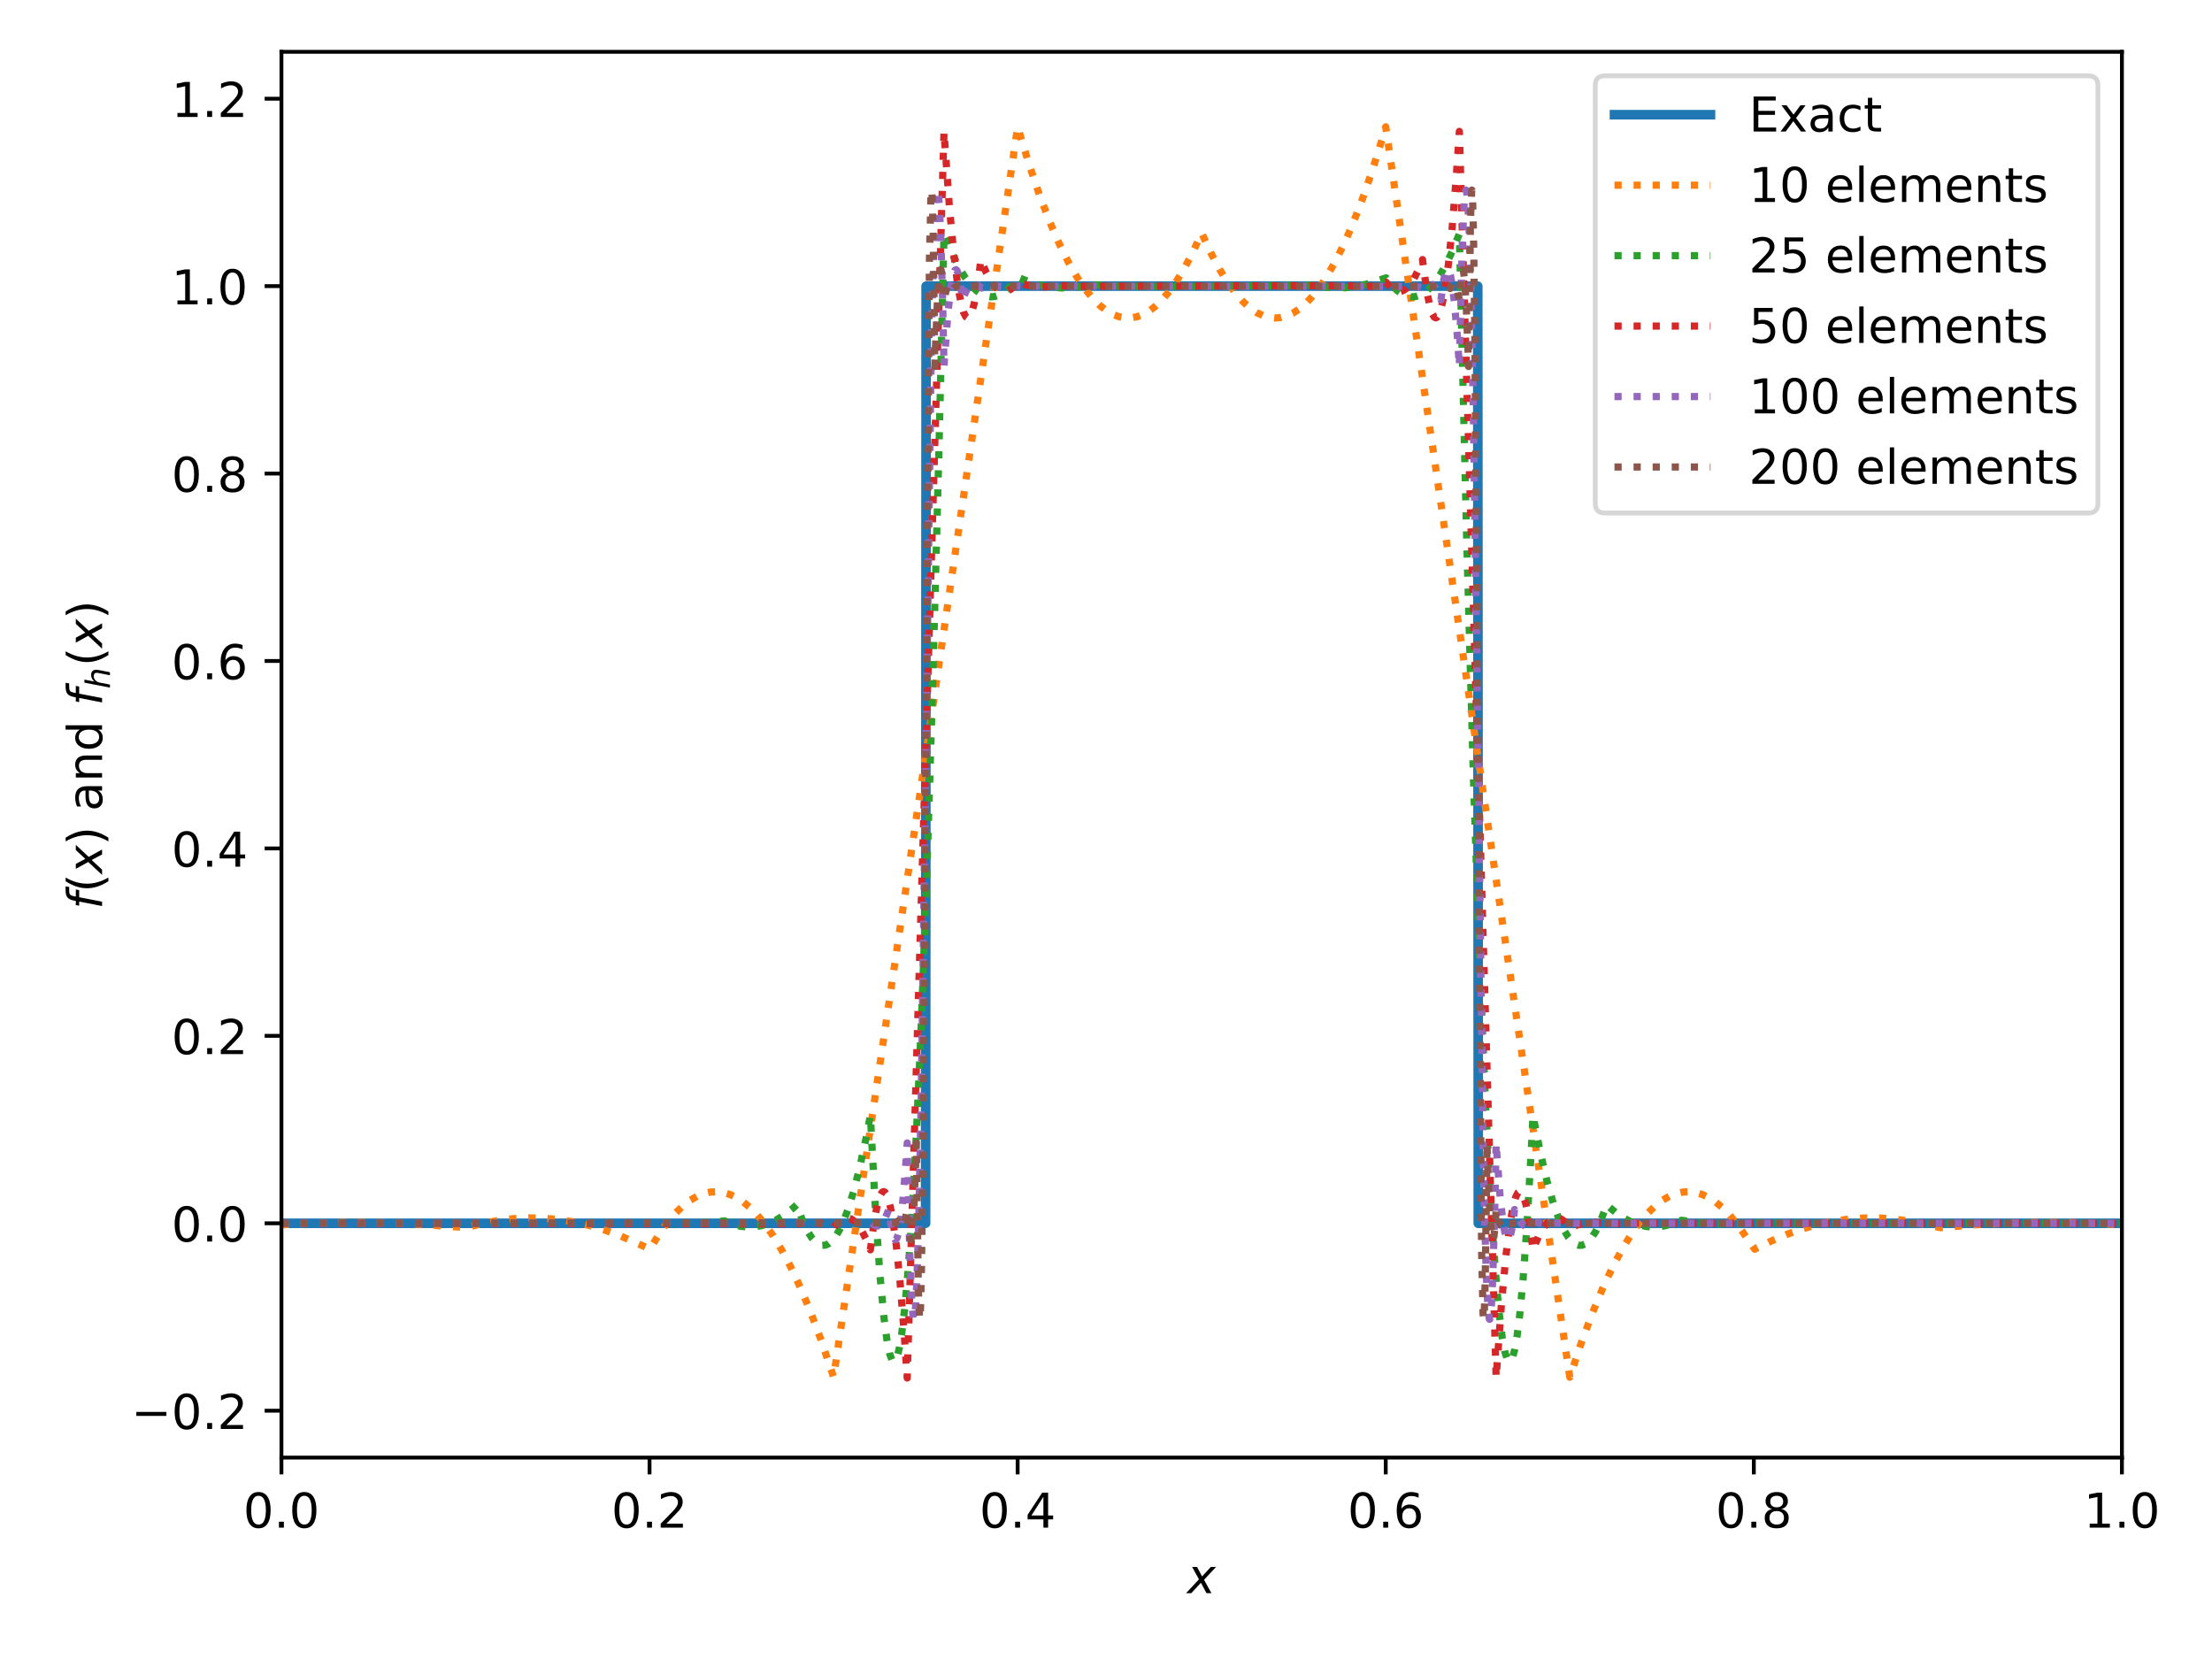 <?xml version="1.0" encoding="utf-8" standalone="no"?>
<!DOCTYPE svg PUBLIC "-//W3C//DTD SVG 1.1//EN"
  "http://www.w3.org/Graphics/SVG/1.1/DTD/svg11.dtd">
<!-- Created with matplotlib (https://matplotlib.org/) -->
<svg height="345.6pt" version="1.1" viewBox="0 0 460.8 345.6" width="460.8pt" xmlns="http://www.w3.org/2000/svg" xmlns:xlink="http://www.w3.org/1999/xlink">
 <defs>
  <style type="text/css">*{stroke-linecap:butt;stroke-linejoin:round;}</style>
 </defs>
 <g id="figure_1">
  <g id="patch_1">
   <path d="M 0 345.6 
L 460.8 345.6 
L 460.8 0 
L 0 0 
z
" style="fill:#ffffff;"/>
  </g>
  <g id="axes_1">
   <g id="patch_2">
    <path d="M 58.628 303.64 
L 442.035 303.64 
L 442.035 10.8 
L 58.628 10.8 
z
" style="fill:#ffffff;"/>
   </g>
   <g id="matplotlib.axis_1">
    <g id="xtick_1">
     <g id="line2d_1">
      <defs>
       <path d="M 0 0 
L 0 3.5 
" id="m9361f7ce79" style="stroke:#000000;stroke-width:0.8;"/>
      </defs>
      <g>
       <use style="stroke:#000000;stroke-width:0.8;" x="58.628" xlink:href="#m9361f7ce79" y="303.64"/>
      </g>
     </g>
     <g id="text_1">
      <!-- 0.0 -->
      <g transform="translate(50.676 318.238)scale(0.1 -0.1)">
       <defs>
        <path d="M 31.781 66.406 
Q 24.172 66.406 20.328 58.906 
Q 16.5 51.422 16.5 36.375 
Q 16.5 21.391 20.328 13.891 
Q 24.172 6.391 31.781 6.391 
Q 39.453 6.391 43.281 13.891 
Q 47.125 21.391 47.125 36.375 
Q 47.125 51.422 43.281 58.906 
Q 39.453 66.406 31.781 66.406 
z
M 31.781 74.219 
Q 44.047 74.219 50.516 64.516 
Q 56.984 54.828 56.984 36.375 
Q 56.984 17.969 50.516 8.266 
Q 44.047 -1.422 31.781 -1.422 
Q 19.531 -1.422 13.062 8.266 
Q 6.594 17.969 6.594 36.375 
Q 6.594 54.828 13.062 64.516 
Q 19.531 74.219 31.781 74.219 
z
" id="DejaVuSans-48"/>
        <path d="M 10.688 12.406 
L 21 12.406 
L 21 0 
L 10.688 0 
z
" id="DejaVuSans-46"/>
       </defs>
       <use xlink:href="#DejaVuSans-48"/>
       <use x="63.623" xlink:href="#DejaVuSans-46"/>
       <use x="95.41" xlink:href="#DejaVuSans-48"/>
      </g>
     </g>
    </g>
    <g id="xtick_2">
     <g id="line2d_2">
      <g>
       <use style="stroke:#000000;stroke-width:0.8;" x="135.309" xlink:href="#m9361f7ce79" y="303.64"/>
      </g>
     </g>
     <g id="text_2">
      <!-- 0.2 -->
      <g transform="translate(127.358 318.238)scale(0.1 -0.1)">
       <defs>
        <path d="M 19.188 8.297 
L 53.609 8.297 
L 53.609 0 
L 7.328 0 
L 7.328 8.297 
Q 12.938 14.109 22.625 23.891 
Q 32.328 33.688 34.812 36.531 
Q 39.547 41.844 41.422 45.531 
Q 43.312 49.219 43.312 52.781 
Q 43.312 58.594 39.234 62.25 
Q 35.156 65.922 28.609 65.922 
Q 23.969 65.922 18.812 64.312 
Q 13.672 62.703 7.812 59.422 
L 7.812 69.391 
Q 13.766 71.781 18.938 73 
Q 24.125 74.219 28.422 74.219 
Q 39.75 74.219 46.484 68.547 
Q 53.219 62.891 53.219 53.422 
Q 53.219 48.922 51.531 44.891 
Q 49.859 40.875 45.406 35.406 
Q 44.188 33.984 37.641 27.219 
Q 31.109 20.453 19.188 8.297 
z
" id="DejaVuSans-50"/>
       </defs>
       <use xlink:href="#DejaVuSans-48"/>
       <use x="63.623" xlink:href="#DejaVuSans-46"/>
       <use x="95.41" xlink:href="#DejaVuSans-50"/>
      </g>
     </g>
    </g>
    <g id="xtick_3">
     <g id="line2d_3">
      <g>
       <use style="stroke:#000000;stroke-width:0.8;" x="211.991" xlink:href="#m9361f7ce79" y="303.64"/>
      </g>
     </g>
     <g id="text_3">
      <!-- 0.4 -->
      <g transform="translate(204.039 318.238)scale(0.1 -0.1)">
       <defs>
        <path d="M 37.797 64.312 
L 12.891 25.391 
L 37.797 25.391 
z
M 35.203 72.906 
L 47.609 72.906 
L 47.609 25.391 
L 58.016 25.391 
L 58.016 17.188 
L 47.609 17.188 
L 47.609 0 
L 37.797 0 
L 37.797 17.188 
L 4.891 17.188 
L 4.891 26.703 
z
" id="DejaVuSans-52"/>
       </defs>
       <use xlink:href="#DejaVuSans-48"/>
       <use x="63.623" xlink:href="#DejaVuSans-46"/>
       <use x="95.41" xlink:href="#DejaVuSans-52"/>
      </g>
     </g>
    </g>
    <g id="xtick_4">
     <g id="line2d_4">
      <g>
       <use style="stroke:#000000;stroke-width:0.8;" x="288.672" xlink:href="#m9361f7ce79" y="303.64"/>
      </g>
     </g>
     <g id="text_4">
      <!-- 0.6 -->
      <g transform="translate(280.721 318.238)scale(0.1 -0.1)">
       <defs>
        <path d="M 33.016 40.375 
Q 26.375 40.375 22.484 35.828 
Q 18.609 31.297 18.609 23.391 
Q 18.609 15.531 22.484 10.953 
Q 26.375 6.391 33.016 6.391 
Q 39.656 6.391 43.531 10.953 
Q 47.406 15.531 47.406 23.391 
Q 47.406 31.297 43.531 35.828 
Q 39.656 40.375 33.016 40.375 
z
M 52.594 71.297 
L 52.594 62.312 
Q 48.875 64.062 45.094 64.984 
Q 41.312 65.922 37.594 65.922 
Q 27.828 65.922 22.672 59.328 
Q 17.531 52.734 16.797 39.406 
Q 19.672 43.656 24.016 45.922 
Q 28.375 48.188 33.594 48.188 
Q 44.578 48.188 50.953 41.516 
Q 57.328 34.859 57.328 23.391 
Q 57.328 12.156 50.688 5.359 
Q 44.047 -1.422 33.016 -1.422 
Q 20.359 -1.422 13.672 8.266 
Q 6.984 17.969 6.984 36.375 
Q 6.984 53.656 15.188 63.938 
Q 23.391 74.219 37.203 74.219 
Q 40.922 74.219 44.703 73.484 
Q 48.484 72.75 52.594 71.297 
z
" id="DejaVuSans-54"/>
       </defs>
       <use xlink:href="#DejaVuSans-48"/>
       <use x="63.623" xlink:href="#DejaVuSans-46"/>
       <use x="95.41" xlink:href="#DejaVuSans-54"/>
      </g>
     </g>
    </g>
    <g id="xtick_5">
     <g id="line2d_5">
      <g>
       <use style="stroke:#000000;stroke-width:0.8;" x="365.354" xlink:href="#m9361f7ce79" y="303.64"/>
      </g>
     </g>
     <g id="text_5">
      <!-- 0.8 -->
      <g transform="translate(357.402 318.238)scale(0.1 -0.1)">
       <defs>
        <path d="M 31.781 34.625 
Q 24.75 34.625 20.719 30.859 
Q 16.703 27.094 16.703 20.516 
Q 16.703 13.922 20.719 10.156 
Q 24.75 6.391 31.781 6.391 
Q 38.812 6.391 42.859 10.172 
Q 46.922 13.969 46.922 20.516 
Q 46.922 27.094 42.891 30.859 
Q 38.875 34.625 31.781 34.625 
z
M 21.922 38.812 
Q 15.578 40.375 12.031 44.719 
Q 8.5 49.078 8.5 55.328 
Q 8.5 64.062 14.719 69.141 
Q 20.953 74.219 31.781 74.219 
Q 42.672 74.219 48.875 69.141 
Q 55.078 64.062 55.078 55.328 
Q 55.078 49.078 51.531 44.719 
Q 48 40.375 41.703 38.812 
Q 48.828 37.156 52.797 32.312 
Q 56.781 27.484 56.781 20.516 
Q 56.781 9.906 50.312 4.234 
Q 43.844 -1.422 31.781 -1.422 
Q 19.734 -1.422 13.25 4.234 
Q 6.781 9.906 6.781 20.516 
Q 6.781 27.484 10.781 32.312 
Q 14.797 37.156 21.922 38.812 
z
M 18.312 54.391 
Q 18.312 48.734 21.844 45.562 
Q 25.391 42.391 31.781 42.391 
Q 38.141 42.391 41.719 45.562 
Q 45.312 48.734 45.312 54.391 
Q 45.312 60.062 41.719 63.234 
Q 38.141 66.406 31.781 66.406 
Q 25.391 66.406 21.844 63.234 
Q 18.312 60.062 18.312 54.391 
z
" id="DejaVuSans-56"/>
       </defs>
       <use xlink:href="#DejaVuSans-48"/>
       <use x="63.623" xlink:href="#DejaVuSans-46"/>
       <use x="95.41" xlink:href="#DejaVuSans-56"/>
      </g>
     </g>
    </g>
    <g id="xtick_6">
     <g id="line2d_6">
      <g>
       <use style="stroke:#000000;stroke-width:0.8;" x="442.035" xlink:href="#m9361f7ce79" y="303.64"/>
      </g>
     </g>
     <g id="text_6">
      <!-- 1.0 -->
      <g transform="translate(434.083 318.238)scale(0.1 -0.1)">
       <defs>
        <path d="M 12.406 8.297 
L 28.516 8.297 
L 28.516 63.922 
L 10.984 60.406 
L 10.984 69.391 
L 28.422 72.906 
L 38.281 72.906 
L 38.281 8.297 
L 54.391 8.297 
L 54.391 0 
L 12.406 0 
z
" id="DejaVuSans-49"/>
       </defs>
       <use xlink:href="#DejaVuSans-49"/>
       <use x="63.623" xlink:href="#DejaVuSans-46"/>
       <use x="95.41" xlink:href="#DejaVuSans-48"/>
      </g>
     </g>
    </g>
    <g id="text_7">
     <!-- $x$ -->
     <g transform="translate(247.332 331.917)scale(0.1 -0.1)">
      <defs>
       <path d="M 60.016 54.688 
L 34.906 27.875 
L 50.297 0 
L 39.984 0 
L 28.422 21.688 
L 8.297 0 
L -2.594 0 
L 24.312 28.812 
L 10.016 54.688 
L 20.312 54.688 
L 30.812 34.906 
L 49.125 54.688 
z
" id="DejaVuSans-Oblique-120"/>
      </defs>
      <use transform="translate(0 0.312)" xlink:href="#DejaVuSans-Oblique-120"/>
     </g>
    </g>
   </g>
   <g id="matplotlib.axis_2">
    <g id="ytick_1">
     <g id="line2d_7">
      <defs>
       <path d="M 0 0 
L -3.5 0 
" id="m157e7f6dff" style="stroke:#000000;stroke-width:0.8;"/>
      </defs>
      <g>
       <use style="stroke:#000000;stroke-width:0.8;" x="58.628" xlink:href="#m157e7f6dff" y="293.879"/>
      </g>
     </g>
     <g id="text_8">
      <!-- −0.2 -->
      <g transform="translate(27.345 297.678)scale(0.1 -0.1)">
       <defs>
        <path d="M 10.594 35.5 
L 73.188 35.5 
L 73.188 27.203 
L 10.594 27.203 
z
" id="DejaVuSans-8722"/>
       </defs>
       <use xlink:href="#DejaVuSans-8722"/>
       <use x="83.789" xlink:href="#DejaVuSans-48"/>
       <use x="147.412" xlink:href="#DejaVuSans-46"/>
       <use x="179.199" xlink:href="#DejaVuSans-50"/>
      </g>
     </g>
    </g>
    <g id="ytick_2">
     <g id="line2d_8">
      <g>
       <use style="stroke:#000000;stroke-width:0.8;" x="58.628" xlink:href="#m157e7f6dff" y="254.833"/>
      </g>
     </g>
     <g id="text_9">
      <!-- 0.0 -->
      <g transform="translate(35.725 258.633)scale(0.1 -0.1)">
       <use xlink:href="#DejaVuSans-48"/>
       <use x="63.623" xlink:href="#DejaVuSans-46"/>
       <use x="95.41" xlink:href="#DejaVuSans-48"/>
      </g>
     </g>
    </g>
    <g id="ytick_3">
     <g id="line2d_9">
      <g>
       <use style="stroke:#000000;stroke-width:0.8;" x="58.628" xlink:href="#m157e7f6dff" y="215.788"/>
      </g>
     </g>
     <g id="text_10">
      <!-- 0.2 -->
      <g transform="translate(35.725 219.587)scale(0.1 -0.1)">
       <use xlink:href="#DejaVuSans-48"/>
       <use x="63.623" xlink:href="#DejaVuSans-46"/>
       <use x="95.41" xlink:href="#DejaVuSans-50"/>
      </g>
     </g>
    </g>
    <g id="ytick_4">
     <g id="line2d_10">
      <g>
       <use style="stroke:#000000;stroke-width:0.8;" x="58.628" xlink:href="#m157e7f6dff" y="176.743"/>
      </g>
     </g>
     <g id="text_11">
      <!-- 0.4 -->
      <g transform="translate(35.725 180.542)scale(0.1 -0.1)">
       <use xlink:href="#DejaVuSans-48"/>
       <use x="63.623" xlink:href="#DejaVuSans-46"/>
       <use x="95.41" xlink:href="#DejaVuSans-52"/>
      </g>
     </g>
    </g>
    <g id="ytick_5">
     <g id="line2d_11">
      <g>
       <use style="stroke:#000000;stroke-width:0.8;" x="58.628" xlink:href="#m157e7f6dff" y="137.697"/>
      </g>
     </g>
     <g id="text_12">
      <!-- 0.6 -->
      <g transform="translate(35.725 141.497)scale(0.1 -0.1)">
       <use xlink:href="#DejaVuSans-48"/>
       <use x="63.623" xlink:href="#DejaVuSans-46"/>
       <use x="95.41" xlink:href="#DejaVuSans-54"/>
      </g>
     </g>
    </g>
    <g id="ytick_6">
     <g id="line2d_12">
      <g>
       <use style="stroke:#000000;stroke-width:0.8;" x="58.628" xlink:href="#m157e7f6dff" y="98.652"/>
      </g>
     </g>
     <g id="text_13">
      <!-- 0.8 -->
      <g transform="translate(35.725 102.451)scale(0.1 -0.1)">
       <use xlink:href="#DejaVuSans-48"/>
       <use x="63.623" xlink:href="#DejaVuSans-46"/>
       <use x="95.41" xlink:href="#DejaVuSans-56"/>
      </g>
     </g>
    </g>
    <g id="ytick_7">
     <g id="line2d_13">
      <g>
       <use style="stroke:#000000;stroke-width:0.8;" x="58.628" xlink:href="#m157e7f6dff" y="59.607"/>
      </g>
     </g>
     <g id="text_14">
      <!-- 1.0 -->
      <g transform="translate(35.725 63.406)scale(0.1 -0.1)">
       <use xlink:href="#DejaVuSans-49"/>
       <use x="63.623" xlink:href="#DejaVuSans-46"/>
       <use x="95.41" xlink:href="#DejaVuSans-48"/>
      </g>
     </g>
    </g>
    <g id="ytick_8">
     <g id="line2d_14">
      <g>
       <use style="stroke:#000000;stroke-width:0.8;" x="58.628" xlink:href="#m157e7f6dff" y="20.561"/>
      </g>
     </g>
     <g id="text_15">
      <!-- 1.2 -->
      <g transform="translate(35.725 24.361)scale(0.1 -0.1)">
       <use xlink:href="#DejaVuSans-49"/>
       <use x="63.623" xlink:href="#DejaVuSans-46"/>
       <use x="95.41" xlink:href="#DejaVuSans-50"/>
      </g>
     </g>
    </g>
    <g id="text_16">
     <!-- $f(x)$ and $f_h(x)$ -->
     <g transform="translate(21.265 189.42)rotate(-90)scale(0.1 -0.1)">
      <defs>
       <path d="M 47.797 75.984 
L 46.391 68.5 
L 37.797 68.5 
Q 32.906 68.5 30.688 66.578 
Q 28.469 64.656 27.391 59.516 
L 26.422 54.688 
L 41.219 54.688 
L 39.891 47.703 
L 25.094 47.703 
L 15.828 0 
L 6.781 0 
L 16.109 47.703 
L 7.516 47.703 
L 8.797 54.688 
L 17.391 54.688 
L 18.109 58.5 
Q 19.969 68.172 24.625 72.078 
Q 29.297 75.984 39.312 75.984 
z
" id="DejaVuSans-Oblique-102"/>
       <path d="M 31 75.875 
Q 24.469 64.656 21.281 53.656 
Q 18.109 42.672 18.109 31.391 
Q 18.109 20.125 21.312 9.062 
Q 24.516 -2 31 -13.188 
L 23.188 -13.188 
Q 15.875 -1.703 12.234 9.375 
Q 8.594 20.453 8.594 31.391 
Q 8.594 42.281 12.203 53.312 
Q 15.828 64.359 23.188 75.875 
z
" id="DejaVuSans-40"/>
       <path d="M 8.016 75.875 
L 15.828 75.875 
Q 23.141 64.359 26.781 53.312 
Q 30.422 42.281 30.422 31.391 
Q 30.422 20.453 26.781 9.375 
Q 23.141 -1.703 15.828 -13.188 
L 8.016 -13.188 
Q 14.5 -2 17.703 9.062 
Q 20.906 20.125 20.906 31.391 
Q 20.906 42.672 17.703 53.656 
Q 14.5 64.656 8.016 75.875 
z
" id="DejaVuSans-41"/>
       <path id="DejaVuSans-32"/>
       <path d="M 34.281 27.484 
Q 23.391 27.484 19.188 25 
Q 14.984 22.516 14.984 16.5 
Q 14.984 11.719 18.141 8.906 
Q 21.297 6.109 26.703 6.109 
Q 34.188 6.109 38.703 11.406 
Q 43.219 16.703 43.219 25.484 
L 43.219 27.484 
z
M 52.203 31.203 
L 52.203 0 
L 43.219 0 
L 43.219 8.297 
Q 40.141 3.328 35.547 0.953 
Q 30.953 -1.422 24.312 -1.422 
Q 15.922 -1.422 10.953 3.297 
Q 6 8.016 6 15.922 
Q 6 25.141 12.172 29.828 
Q 18.359 34.516 30.609 34.516 
L 43.219 34.516 
L 43.219 35.406 
Q 43.219 41.609 39.141 45 
Q 35.062 48.391 27.688 48.391 
Q 23 48.391 18.547 47.266 
Q 14.109 46.141 10.016 43.891 
L 10.016 52.203 
Q 14.938 54.109 19.578 55.047 
Q 24.219 56 28.609 56 
Q 40.484 56 46.344 49.844 
Q 52.203 43.703 52.203 31.203 
z
" id="DejaVuSans-97"/>
       <path d="M 54.891 33.016 
L 54.891 0 
L 45.906 0 
L 45.906 32.719 
Q 45.906 40.484 42.875 44.328 
Q 39.844 48.188 33.797 48.188 
Q 26.516 48.188 22.312 43.547 
Q 18.109 38.922 18.109 30.906 
L 18.109 0 
L 9.078 0 
L 9.078 54.688 
L 18.109 54.688 
L 18.109 46.188 
Q 21.344 51.125 25.703 53.562 
Q 30.078 56 35.797 56 
Q 45.219 56 50.047 50.172 
Q 54.891 44.344 54.891 33.016 
z
" id="DejaVuSans-110"/>
       <path d="M 45.406 46.391 
L 45.406 75.984 
L 54.391 75.984 
L 54.391 0 
L 45.406 0 
L 45.406 8.203 
Q 42.578 3.328 38.25 0.953 
Q 33.938 -1.422 27.875 -1.422 
Q 17.969 -1.422 11.734 6.484 
Q 5.516 14.406 5.516 27.297 
Q 5.516 40.188 11.734 48.094 
Q 17.969 56 27.875 56 
Q 33.938 56 38.25 53.625 
Q 42.578 51.266 45.406 46.391 
z
M 14.797 27.297 
Q 14.797 17.391 18.875 11.75 
Q 22.953 6.109 30.078 6.109 
Q 37.203 6.109 41.297 11.75 
Q 45.406 17.391 45.406 27.297 
Q 45.406 37.203 41.297 42.844 
Q 37.203 48.484 30.078 48.484 
Q 22.953 48.484 18.875 42.844 
Q 14.797 37.203 14.797 27.297 
z
" id="DejaVuSans-100"/>
       <path d="M 55.719 33.016 
L 49.312 0 
L 40.281 0 
L 46.688 32.672 
Q 47.125 34.969 47.359 36.719 
Q 47.609 38.484 47.609 39.5 
Q 47.609 43.609 45.016 45.891 
Q 42.438 48.188 37.797 48.188 
Q 30.562 48.188 25.266 43.297 
Q 19.969 38.422 18.406 30.328 
L 12.5 0 
L 3.516 0 
L 18.312 75.984 
L 27.297 75.984 
L 21.484 46.094 
Q 24.906 50.688 30.219 53.344 
Q 35.547 56 41.406 56 
Q 48.641 56 52.609 52.094 
Q 56.594 48.188 56.594 41.109 
Q 56.594 39.359 56.375 37.359 
Q 56.156 35.359 55.719 33.016 
z
" id="DejaVuSans-Oblique-104"/>
      </defs>
      <use transform="translate(0 0.016)" xlink:href="#DejaVuSans-Oblique-102"/>
      <use transform="translate(35.205 0.016)" xlink:href="#DejaVuSans-40"/>
      <use transform="translate(74.219 0.016)" xlink:href="#DejaVuSans-Oblique-120"/>
      <use transform="translate(133.398 0.016)" xlink:href="#DejaVuSans-41"/>
      <use transform="translate(172.412 0.016)" xlink:href="#DejaVuSans-32"/>
      <use transform="translate(204.199 0.016)" xlink:href="#DejaVuSans-97"/>
      <use transform="translate(265.479 0.016)" xlink:href="#DejaVuSans-110"/>
      <use transform="translate(328.857 0.016)" xlink:href="#DejaVuSans-100"/>
      <use transform="translate(392.334 0.016)" xlink:href="#DejaVuSans-32"/>
      <use transform="translate(424.121 0.016)" xlink:href="#DejaVuSans-Oblique-102"/>
      <use transform="translate(459.326 -16.391)scale(0.7)" xlink:href="#DejaVuSans-Oblique-104"/>
      <use transform="translate(506.426 0.016)" xlink:href="#DejaVuSans-40"/>
      <use transform="translate(545.439 0.016)" xlink:href="#DejaVuSans-Oblique-120"/>
      <use transform="translate(604.619 0.016)" xlink:href="#DejaVuSans-41"/>
     </g>
    </g>
   </g>
   <g id="line2d_15">
    <path clip-path="url(#p633654dd42)" d="M 58.628 254.833 
L 192.82 254.833 
L 192.931 59.607 
L 307.842 59.607 
L 307.954 254.833 
L 442.035 254.833 
L 442.035 254.833 
" style="fill:none;stroke:#1f77b4;stroke-linecap:square;stroke-width:2;"/>
   </g>
   <g id="line2d_16">
    <path clip-path="url(#p633654dd42)" d="M 58.628 255.157 
L 65.736 254.788 
L 72.838 254.642 
L 79.938 254.718 
L 87.04 255.016 
L 94.146 255.537 
L 97.3 255.706 
L 100.543 254.859 
L 103.758 254.248 
L 106.952 253.867 
L 110.133 253.71 
L 113.308 253.777 
L 116.486 254.066 
L 119.673 254.579 
L 122.879 255.321 
L 126.109 256.298 
L 129.371 257.518 
L 132.672 258.992 
L 135.399 260.185 
L 137.269 257.142 
L 139.042 254.671 
L 140.723 252.699 
L 142.317 251.163 
L 143.831 250.004 
L 145.277 249.171 
L 146.667 248.623 
L 148.015 248.327 
L 149.339 248.262 
L 150.658 248.421 
L 151.99 248.806 
L 153.353 249.435 
L 154.761 250.335 
L 156.227 251.542 
L 157.763 253.099 
L 159.376 255.06 
L 161.072 257.481 
L 162.857 260.425 
L 164.734 263.962 
L 166.707 268.165 
L 168.778 273.112 
L 170.949 278.886 
L 173.222 285.577 
L 173.65 286.909 
L 173.688 286.657 
L 193.68 151.519 
L 211.991 26.42 
L 212.127 26.89 
L 214.428 34.409 
L 216.619 40.832 
L 218.703 46.269 
L 220.68 50.823 
L 222.553 54.593 
L 224.323 57.673 
L 225.995 60.148 
L 227.571 62.096 
L 229.059 63.592 
L 230.466 64.701 
L 231.803 65.477 
L 233.083 65.969 
L 234.322 66.21 
L 235.54 66.222 
L 236.758 66.01 
L 237.994 65.568 
L 239.267 64.871 
L 240.592 63.887 
L 241.981 62.572 
L 243.445 60.871 
L 244.99 58.726 
L 246.624 56.068 
L 248.349 52.824 
L 250.17 48.916 
L 250.332 48.545 
L 250.392 48.684 
L 252.316 52.829 
L 254.137 56.238 
L 255.856 59 
L 257.479 61.198 
L 259.01 62.908 
L 260.456 64.2 
L 261.825 65.133 
L 263.131 65.76 
L 264.389 66.121 
L 265.615 66.244 
L 266.83 66.143 
L 268.054 65.816 
L 269.307 65.248 
L 270.604 64.41 
L 271.96 63.265 
L 273.386 61.761 
L 274.89 59.843 
L 276.48 57.447 
L 278.159 54.502 
L 279.932 50.932 
L 281.802 46.654 
L 283.771 41.58 
L 285.841 35.618 
L 288.014 28.666 
L 288.672 26.42 
L 288.713 26.703 
L 308.915 164.642 
L 327.013 286.909 
L 327.027 286.864 
L 329.421 279.709 
L 331.708 273.56 
L 333.887 268.32 
L 335.962 263.896 
L 337.933 260.202 
L 339.804 257.157 
L 341.578 254.683 
L 343.259 252.709 
L 344.853 251.17 
L 346.368 250.009 
L 347.814 249.175 
L 349.204 248.625 
L 350.552 248.328 
L 351.877 248.262 
L 353.196 248.419 
L 354.528 248.804 
L 355.89 249.431 
L 357.298 250.329 
L 358.764 251.534 
L 360.299 253.09 
L 361.911 255.048 
L 363.607 257.466 
L 365.546 260.238 
L 368.928 258.549 
L 372.261 257.131 
L 375.55 255.973 
L 378.802 255.061 
L 382.023 254.388 
L 385.222 253.946 
L 388.406 253.73 
L 391.582 253.737 
L 394.759 253.967 
L 397.943 254.42 
L 401.143 255.101 
L 404.229 255.752 
L 411.346 255.158 
L 418.455 254.789 
L 425.557 254.642 
L 432.657 254.717 
L 439.758 255.015 
L 442.035 255.157 
L 442.035 255.157 
" style="fill:none;stroke:#ff7f0e;stroke-dasharray:1.5,2.475;stroke-dashoffset:0;stroke-width:1.5;"/>
   </g>
   <g id="line2d_17">
    <path clip-path="url(#p633654dd42)" d="M 58.628 254.833 
L 135.172 254.724 
L 136.322 254.803 
L 139.998 254.964 
L 143.67 254.902 
L 147.343 254.617 
L 150.971 254.338 
L 152.577 255.013 
L 154.141 255.431 
L 155.675 255.614 
L 157.197 255.571 
L 158.721 255.306 
L 160.265 254.809 
L 161.842 254.065 
L 163.465 253.05 
L 165.147 251.731 
L 165.982 250.975 
L 166.028 251.115 
L 167.157 254.207 
L 168.176 256.385 
L 169.09 257.843 
L 169.904 258.748 
L 170.632 259.242 
L 171.295 259.434 
L 171.926 259.389 
L 172.566 259.115 
L 173.247 258.571 
L 173.994 257.676 
L 174.822 256.319 
L 175.739 254.366 
L 176.752 251.663 
L 177.865 248.033 
L 179.078 243.28 
L 180.396 237.19 
L 181.318 232.346 
L 181.349 232.989 
L 182.388 252.351 
L 183.309 265.637 
L 184.112 274.237 
L 184.796 279.376 
L 185.359 282.098 
L 185.8 283.278 
L 186.121 283.612 
L 186.355 283.576 
L 186.604 283.279 
L 186.925 282.502 
L 187.336 280.861 
L 187.843 277.834 
L 188.45 272.759 
L 189.159 264.824 
L 189.971 253.08 
L 190.887 236.43 
L 191.908 213.617 
L 193.035 183.248 
L 194.267 143.763 
L 195.606 93.458 
L 196.655 48.709 
L 196.813 49.129 
L 198.331 52.802 
L 199.741 55.657 
L 201.049 57.82 
L 202.257 59.408 
L 203.374 60.522 
L 204.409 61.253 
L 205.379 61.673 
L 206.304 61.836 
L 207.209 61.771 
L 208.122 61.48 
L 209.069 60.94 
L 210.068 60.105 
L 211.136 58.913 
L 212.153 57.81 
L 214.44 58.719 
L 216.685 59.375 
L 218.9 59.791 
L 221.093 59.978 
L 223.277 59.941 
L 225.463 59.681 
L 228.113 59.344 
L 233.318 59.615 
L 238.517 59.663 
L 251.052 59.622 
L 270.594 59.472 
L 273.805 59.399 
L 276.018 59.805 
L 278.211 59.981 
L 280.395 59.934 
L 282.581 59.664 
L 284.781 59.167 
L 287.005 58.436 
L 288.771 57.882 
L 289.976 59.452 
L 291.09 60.552 
L 292.123 61.272 
L 293.091 61.683 
L 294.014 61.838 
L 294.92 61.765 
L 295.834 61.466 
L 296.781 60.917 
L 297.783 60.071 
L 298.854 58.865 
L 300.005 57.223 
L 301.243 55.054 
L 302.574 52.258 
L 304.002 48.725 
L 304.008 48.709 
L 304.015 48.995 
L 305.539 112.449 
L 306.947 162.219 
L 308.239 200.392 
L 309.416 228.889 
L 310.475 249.461 
L 311.417 263.701 
L 312.24 273.024 
L 312.945 278.683 
L 313.529 281.757 
L 313.991 283.151 
L 314.332 283.591 
L 314.575 283.598 
L 314.815 283.357 
L 315.122 282.688 
L 315.516 281.232 
L 316.006 278.492 
L 316.596 273.83 
L 317.287 266.462 
L 318.08 255.464 
L 318.978 239.763 
L 319.345 232.346 
L 319.443 232.882 
L 320.926 240.357 
L 322.296 246.166 
L 323.553 250.572 
L 324.699 253.816 
L 325.735 256.116 
L 326.663 257.668 
L 327.491 258.644 
L 328.23 259.191 
L 328.901 259.422 
L 329.535 259.409 
L 330.171 259.17 
L 330.845 258.67 
L 331.581 257.832 
L 332.396 256.55 
L 333.3 254.694 
L 334.299 252.111 
L 334.681 250.975 
L 334.78 251.068 
L 336.56 252.581 
L 338.266 253.746 
L 339.909 254.604 
L 341.499 255.186 
L 343.051 255.521 
L 344.579 255.624 
L 346.1 255.504 
L 347.629 255.159 
L 349.183 254.579 
L 350.272 254.212 
L 353.966 254.683 
L 357.646 254.929 
L 361.319 254.951 
L 364.99 254.752 
L 366.367 254.746 
L 375.231 254.857 
L 442.035 254.833 
L 442.035 254.833 
" style="fill:none;stroke:#2ca02c;stroke-dasharray:1.5,2.475;stroke-dashoffset:0;stroke-width:1.5;"/>
   </g>
   <g id="line2d_18">
    <path clip-path="url(#p633654dd42)" d="M 58.628 254.833 
L 165.284 254.944 
L 166.353 254.906 
L 167.905 254.671 
L 169.44 254.663 
L 170.975 254.877 
L 172.525 255.319 
L 173.746 255.639 
L 174.591 254.601 
L 175.346 254.005 
L 176.028 253.737 
L 176.67 253.719 
L 177.308 253.927 
L 177.98 254.387 
L 178.711 255.171 
L 179.519 256.381 
L 180.415 258.141 
L 181.318 260.364 
L 181.363 259.971 
L 182.141 254.185 
L 182.8 250.806 
L 183.339 249.078 
L 183.758 248.377 
L 184.071 248.224 
L 184.334 248.337 
L 184.636 248.741 
L 185.015 249.664 
L 185.486 251.451 
L 186.053 254.555 
L 186.722 259.533 
L 187.492 267.056 
L 188.367 277.897 
L 188.986 287.068 
L 189.031 285.548 
L 196.655 27.37 
L 196.73 28.554 
L 197.768 42.972 
L 198.689 52.863 
L 199.492 59.264 
L 200.176 63.082 
L 200.74 65.102 
L 201.184 65.974 
L 201.517 66.211 
L 201.782 66.146 
L 202.071 65.818 
L 202.432 65.031 
L 202.883 63.462 
L 203.43 60.68 
L 204.077 56.151 
L 204.323 54.076 
L 204.416 54.325 
L 205.486 56.856 
L 206.449 58.592 
L 207.309 59.712 
L 208.077 60.367 
L 208.769 60.679 
L 209.414 60.732 
L 210.051 60.56 
L 210.715 60.142 
L 211.436 59.413 
L 212.146 58.729 
L 213.752 59.33 
L 215.318 59.682 
L 216.859 59.801 
L 218.393 59.697 
L 220.542 59.508 
L 224.247 59.639 
L 239.073 59.607 
L 280.048 59.513 
L 281.392 59.538 
L 282.944 59.77 
L 284.479 59.776 
L 286.014 59.56 
L 287.565 59.115 
L 288.767 58.799 
L 289.613 59.839 
L 290.367 60.434 
L 291.05 60.703 
L 291.691 60.721 
L 292.33 60.514 
L 293.001 60.054 
L 293.732 59.27 
L 294.54 58.062 
L 295.435 56.303 
L 296.34 54.076 
L 296.385 54.47 
L 297.163 60.256 
L 297.822 63.635 
L 298.361 65.362 
L 298.781 66.063 
L 299.093 66.216 
L 299.356 66.103 
L 299.657 65.699 
L 300.037 64.777 
L 300.507 62.992 
L 301.075 59.889 
L 301.743 54.912 
L 302.514 47.391 
L 303.388 36.552 
L 304.008 27.37 
L 304.054 28.896 
L 311.677 287.068 
L 311.752 285.884 
L 312.791 271.467 
L 313.712 261.576 
L 314.514 255.176 
L 315.198 251.358 
L 315.762 249.338 
L 316.206 248.466 
L 316.539 248.229 
L 316.804 248.294 
L 317.093 248.621 
L 317.454 249.408 
L 317.905 250.977 
L 318.452 253.759 
L 319.098 258.287 
L 319.345 260.364 
L 319.437 260.116 
L 320.508 257.585 
L 321.471 255.848 
L 322.331 254.728 
L 323.099 254.073 
L 323.791 253.761 
L 324.436 253.708 
L 325.073 253.88 
L 325.737 254.298 
L 326.458 255.026 
L 327.168 255.711 
L 328.774 255.11 
L 330.34 254.758 
L 331.882 254.639 
L 333.415 254.743 
L 335.564 254.932 
L 339.269 254.801 
L 354.081 254.833 
L 442.035 254.833 
L 442.035 254.833 
" style="fill:none;stroke:#d62728;stroke-dasharray:1.5,2.475;stroke-dashoffset:0;stroke-width:1.5;"/>
   </g>
   <g id="line2d_19">
    <path clip-path="url(#p633654dd42)" d="M 58.628 254.833 
L 180.328 254.722 
L 181.436 254.518 
L 182.019 255.163 
L 182.514 255.404 
L 182.959 255.382 
L 183.41 255.128 
L 183.911 254.573 
L 184.488 253.578 
L 185.152 251.961 
L 185.198 252.369 
L 185.743 256.215 
L 186.164 257.827 
L 186.459 258.252 
L 186.65 258.216 
L 186.858 257.901 
L 187.142 257.004 
L 187.517 254.995 
L 187.989 251.133 
L 188.561 244.464 
L 188.986 238.09 
L 189.018 239.754 
L 189.564 262.496 
L 189.985 272.098 
L 190.275 274.701 
L 190.369 274.845 
L 190.416 274.788 
L 190.532 274.276 
L 190.729 272.22 
L 191.015 266.54 
L 191.396 254.026 
L 191.875 230.248 
L 192.456 189.534 
L 194.04 69.474 
L 194.565 49.526 
L 194.964 41.534 
L 195.229 39.643 
L 195.293 39.597 
L 195.341 39.667 
L 195.463 40.247 
L 195.666 42.493 
L 195.959 48.572 
L 196.348 61.787 
L 196.655 76.352 
L 196.766 74.563 
L 197.489 64.978 
L 198.091 59.662 
L 198.571 57.158 
L 198.924 56.293 
L 199.156 56.179 
L 199.342 56.347 
L 199.588 56.925 
L 199.921 58.349 
L 200.348 61.259 
L 200.489 62.48 
L 200.578 62.233 
L 201.327 60.521 
L 201.967 59.569 
L 202.507 59.129 
L 202.973 59.018 
L 203.414 59.142 
L 203.883 59.518 
L 204.5 60.017 
L 205.614 59.64 
L 206.691 59.506 
L 207.755 59.599 
L 208.642 59.655 
L 211.212 59.595 
L 217.307 59.607 
L 291.871 59.645 
L 292.911 59.598 
L 293.984 59.507 
L 295.048 59.639 
L 296.125 60 
L 296.404 60.002 
L 296.995 59.314 
L 297.497 59.045 
L 297.944 59.048 
L 298.392 59.28 
L 298.888 59.805 
L 299.458 60.757 
L 300.116 62.319 
L 300.174 62.48 
L 300.202 62.231 
L 300.751 58.302 
L 301.175 56.639 
L 301.474 56.192 
L 301.667 56.219 
L 301.873 56.523 
L 302.155 57.397 
L 302.527 59.365 
L 302.996 63.159 
L 303.565 69.729 
L 304.008 76.352 
L 304.041 74.64 
L 304.587 51.917 
L 305.008 42.334 
L 305.297 39.738 
L 305.391 39.595 
L 305.438 39.653 
L 305.555 40.167 
L 305.752 42.233 
L 306.038 47.933 
L 306.42 60.48 
L 306.9 84.311 
L 307.48 125.103 
L 309.058 244.768 
L 309.584 264.821 
L 309.983 272.874 
L 310.25 274.794 
L 310.315 274.843 
L 310.363 274.773 
L 310.485 274.192 
L 310.688 271.945 
L 310.981 265.865 
L 311.37 252.648 
L 311.677 238.09 
L 311.788 239.879 
L 312.512 249.463 
L 313.114 254.779 
L 313.593 257.283 
L 313.947 258.148 
L 314.178 258.261 
L 314.364 258.093 
L 314.611 257.515 
L 314.944 256.09 
L 315.371 253.18 
L 315.511 251.961 
L 315.6 252.208 
L 316.349 253.919 
L 316.989 254.872 
L 317.529 255.311 
L 317.995 255.422 
L 318.436 255.298 
L 318.905 254.922 
L 319.523 254.423 
L 320.636 254.8 
L 321.713 254.934 
L 322.777 254.841 
L 323.664 254.785 
L 326.234 254.845 
L 332.327 254.833 
L 442.035 254.833 
L 442.035 254.833 
" style="fill:none;stroke:#9467bd;stroke-dasharray:1.5,2.475;stroke-dashoffset:0;stroke-width:1.5;"/>
   </g>
   <g id="line2d_20">
    <path clip-path="url(#p633654dd42)" d="M 58.628 254.833 
L 186.574 254.722 
L 187.069 254.341 
L 187.132 254.529 
L 187.515 255.289 
L 187.784 255.421 
L 188.005 255.281 
L 188.276 254.804 
L 188.63 253.675 
L 188.986 251.961 
L 189.02 252.566 
L 189.402 257.279 
L 189.649 258.259 
L 189.73 258.225 
L 189.749 258.192 
L 189.885 257.67 
L 190.104 255.799 
L 190.414 250.962 
L 190.819 240.755 
L 190.903 238.094 
L 190.929 240.756 
L 191.312 268.81 
L 191.561 274.778 
L 191.592 274.846 
L 191.643 274.634 
L 191.752 272.834 
L 191.941 265.304 
L 192.22 244.033 
L 192.594 196.497 
L 193.616 54.242 
L 193.927 40.777 
L 194.051 39.593 
L 194.092 39.732 
L 194.19 41.119 
L 194.367 47.401 
L 194.632 65.955 
L 194.738 76.35 
L 194.827 73.536 
L 195.33 61.591 
L 195.706 57.08 
L 195.948 56.178 
L 196.043 56.25 
L 196.045 56.253 
L 196.183 56.795 
L 196.404 58.72 
L 196.655 62.479 
L 196.78 61.809 
L 197.28 59.853 
L 197.658 59.135 
L 197.922 59.021 
L 198.144 59.172 
L 198.418 59.671 
L 198.572 60.1 
L 198.674 60.004 
L 199.289 59.609 
L 199.841 59.506 
L 200.373 59.634 
L 200.7 59.659 
L 201.99 59.594 
L 205.35 59.606 
L 299.825 59.642 
L 300.382 59.596 
L 300.932 59.508 
L 301.464 59.648 
L 302.024 60.036 
L 302.091 60.1 
L 302.13 59.983 
L 302.52 59.171 
L 302.794 59.018 
L 303.015 59.145 
L 303.282 59.597 
L 303.631 60.681 
L 304.008 62.479 
L 304.044 61.845 
L 304.425 57.154 
L 304.671 56.181 
L 304.753 56.217 
L 304.771 56.248 
L 304.907 56.77 
L 305.126 58.642 
L 305.436 63.48 
L 305.841 73.688 
L 305.925 76.35 
L 305.951 73.672 
L 306.334 45.625 
L 306.583 39.662 
L 306.614 39.594 
L 306.665 39.804 
L 306.773 41.589 
L 306.962 49.079 
L 307.241 70.268 
L 307.614 117.602 
L 308.642 260.438 
L 308.951 273.701 
L 309.072 274.847 
L 309.115 274.704 
L 309.213 273.302 
L 309.39 266.977 
L 309.656 248.301 
L 309.76 238.094 
L 309.848 240.896 
L 310.352 252.844 
L 310.728 257.359 
L 310.97 258.262 
L 311.064 258.193 
L 311.067 258.187 
L 311.205 257.644 
L 311.426 255.719 
L 311.677 251.961 
L 311.802 252.631 
L 312.302 254.587 
L 312.68 255.305 
L 312.944 255.419 
L 313.166 255.268 
L 313.441 254.769 
L 313.594 254.341 
L 313.696 254.435 
L 314.311 254.831 
L 314.863 254.934 
L 315.395 254.806 
L 315.722 254.781 
L 317.012 254.846 
L 320.376 254.834 
L 442.035 254.833 
L 442.035 254.833 
" style="fill:none;stroke:#8c564b;stroke-dasharray:1.5,2.475;stroke-dashoffset:0;stroke-width:1.5;"/>
   </g>
   <g id="patch_3">
    <path d="M 58.628 303.64 
L 58.628 10.8 
" style="fill:none;stroke:#000000;stroke-linecap:square;stroke-linejoin:miter;stroke-width:0.8;"/>
   </g>
   <g id="patch_4">
    <path d="M 442.035 303.64 
L 442.035 10.8 
" style="fill:none;stroke:#000000;stroke-linecap:square;stroke-linejoin:miter;stroke-width:0.8;"/>
   </g>
   <g id="patch_5">
    <path d="M 58.628 303.64 
L 442.035 303.64 
" style="fill:none;stroke:#000000;stroke-linecap:square;stroke-linejoin:miter;stroke-width:0.8;"/>
   </g>
   <g id="patch_6">
    <path d="M 58.628 10.8 
L 442.035 10.8 
" style="fill:none;stroke:#000000;stroke-linecap:square;stroke-linejoin:miter;stroke-width:0.8;"/>
   </g>
   <g id="legend_1">
    <g id="patch_7">
     <path d="M 334.324 106.869 
L 435.035 106.869 
Q 437.035 106.869 437.035 104.869 
L 437.035 17.8 
Q 437.035 15.8 435.035 15.8 
L 334.324 15.8 
Q 332.324 15.8 332.324 17.8 
L 332.324 104.869 
Q 332.324 106.869 334.324 106.869 
z
" style="fill:#ffffff;opacity:0.8;stroke:#cccccc;stroke-linejoin:miter;"/>
    </g>
    <g id="line2d_21">
     <path d="M 336.324 23.898 
L 356.324 23.898 
" style="fill:none;stroke:#1f77b4;stroke-linecap:square;stroke-width:2;"/>
    </g>
    <g id="line2d_22"/>
    <g id="text_17">
     <!-- Exact -->
     <g transform="translate(364.324 27.398)scale(0.1 -0.1)">
      <defs>
       <path d="M 9.812 72.906 
L 55.906 72.906 
L 55.906 64.594 
L 19.672 64.594 
L 19.672 43.016 
L 54.391 43.016 
L 54.391 34.719 
L 19.672 34.719 
L 19.672 8.297 
L 56.781 8.297 
L 56.781 0 
L 9.812 0 
z
" id="DejaVuSans-69"/>
       <path d="M 54.891 54.688 
L 35.109 28.078 
L 55.906 0 
L 45.312 0 
L 29.391 21.484 
L 13.484 0 
L 2.875 0 
L 24.125 28.609 
L 4.688 54.688 
L 15.281 54.688 
L 29.781 35.203 
L 44.281 54.688 
z
" id="DejaVuSans-120"/>
       <path d="M 48.781 52.594 
L 48.781 44.188 
Q 44.969 46.297 41.141 47.344 
Q 37.312 48.391 33.406 48.391 
Q 24.656 48.391 19.812 42.844 
Q 14.984 37.312 14.984 27.297 
Q 14.984 17.281 19.812 11.734 
Q 24.656 6.203 33.406 6.203 
Q 37.312 6.203 41.141 7.25 
Q 44.969 8.297 48.781 10.406 
L 48.781 2.094 
Q 45.016 0.344 40.984 -0.531 
Q 36.969 -1.422 32.422 -1.422 
Q 20.062 -1.422 12.781 6.344 
Q 5.516 14.109 5.516 27.297 
Q 5.516 40.672 12.859 48.328 
Q 20.219 56 33.016 56 
Q 37.156 56 41.109 55.141 
Q 45.062 54.297 48.781 52.594 
z
" id="DejaVuSans-99"/>
       <path d="M 18.312 70.219 
L 18.312 54.688 
L 36.812 54.688 
L 36.812 47.703 
L 18.312 47.703 
L 18.312 18.016 
Q 18.312 11.328 20.141 9.422 
Q 21.969 7.516 27.594 7.516 
L 36.812 7.516 
L 36.812 0 
L 27.594 0 
Q 17.188 0 13.234 3.875 
Q 9.281 7.766 9.281 18.016 
L 9.281 47.703 
L 2.688 47.703 
L 2.688 54.688 
L 9.281 54.688 
L 9.281 70.219 
z
" id="DejaVuSans-116"/>
      </defs>
      <use xlink:href="#DejaVuSans-69"/>
      <use x="63.184" xlink:href="#DejaVuSans-120"/>
      <use x="122.363" xlink:href="#DejaVuSans-97"/>
      <use x="183.643" xlink:href="#DejaVuSans-99"/>
      <use x="238.623" xlink:href="#DejaVuSans-116"/>
     </g>
    </g>
    <g id="line2d_23">
     <path d="M 336.324 38.577 
L 356.324 38.577 
" style="fill:none;stroke:#ff7f0e;stroke-dasharray:1.5,2.475;stroke-dashoffset:0;stroke-width:1.5;"/>
    </g>
    <g id="line2d_24"/>
    <g id="text_18">
     <!-- 10 elements -->
     <g transform="translate(364.324 42.077)scale(0.1 -0.1)">
      <defs>
       <path d="M 56.203 29.594 
L 56.203 25.203 
L 14.891 25.203 
Q 15.484 15.922 20.484 11.062 
Q 25.484 6.203 34.422 6.203 
Q 39.594 6.203 44.453 7.469 
Q 49.312 8.734 54.109 11.281 
L 54.109 2.781 
Q 49.266 0.734 44.188 -0.344 
Q 39.109 -1.422 33.891 -1.422 
Q 20.797 -1.422 13.156 6.188 
Q 5.516 13.812 5.516 26.812 
Q 5.516 40.234 12.766 48.109 
Q 20.016 56 32.328 56 
Q 43.359 56 49.781 48.891 
Q 56.203 41.797 56.203 29.594 
z
M 47.219 32.234 
Q 47.125 39.594 43.094 43.984 
Q 39.062 48.391 32.422 48.391 
Q 24.906 48.391 20.391 44.141 
Q 15.875 39.891 15.188 32.172 
z
" id="DejaVuSans-101"/>
       <path d="M 9.422 75.984 
L 18.406 75.984 
L 18.406 0 
L 9.422 0 
z
" id="DejaVuSans-108"/>
       <path d="M 52 44.188 
Q 55.375 50.25 60.062 53.125 
Q 64.75 56 71.094 56 
Q 79.641 56 84.281 50.016 
Q 88.922 44.047 88.922 33.016 
L 88.922 0 
L 79.891 0 
L 79.891 32.719 
Q 79.891 40.578 77.094 44.375 
Q 74.312 48.188 68.609 48.188 
Q 61.625 48.188 57.562 43.547 
Q 53.516 38.922 53.516 30.906 
L 53.516 0 
L 44.484 0 
L 44.484 32.719 
Q 44.484 40.625 41.703 44.406 
Q 38.922 48.188 33.109 48.188 
Q 26.219 48.188 22.156 43.531 
Q 18.109 38.875 18.109 30.906 
L 18.109 0 
L 9.078 0 
L 9.078 54.688 
L 18.109 54.688 
L 18.109 46.188 
Q 21.188 51.219 25.484 53.609 
Q 29.781 56 35.688 56 
Q 41.656 56 45.828 52.969 
Q 50 49.953 52 44.188 
z
" id="DejaVuSans-109"/>
       <path d="M 44.281 53.078 
L 44.281 44.578 
Q 40.484 46.531 36.375 47.5 
Q 32.281 48.484 27.875 48.484 
Q 21.188 48.484 17.844 46.438 
Q 14.5 44.391 14.5 40.281 
Q 14.5 37.156 16.891 35.375 
Q 19.281 33.594 26.516 31.984 
L 29.594 31.297 
Q 39.156 29.25 43.188 25.516 
Q 47.219 21.781 47.219 15.094 
Q 47.219 7.469 41.188 3.016 
Q 35.156 -1.422 24.609 -1.422 
Q 20.219 -1.422 15.453 -0.562 
Q 10.688 0.297 5.422 2 
L 5.422 11.281 
Q 10.406 8.688 15.234 7.391 
Q 20.062 6.109 24.812 6.109 
Q 31.156 6.109 34.562 8.281 
Q 37.984 10.453 37.984 14.406 
Q 37.984 18.062 35.516 20.016 
Q 33.062 21.969 24.703 23.781 
L 21.578 24.516 
Q 13.234 26.266 9.516 29.906 
Q 5.812 33.547 5.812 39.891 
Q 5.812 47.609 11.281 51.797 
Q 16.75 56 26.812 56 
Q 31.781 56 36.172 55.266 
Q 40.578 54.547 44.281 53.078 
z
" id="DejaVuSans-115"/>
      </defs>
      <use xlink:href="#DejaVuSans-49"/>
      <use x="63.623" xlink:href="#DejaVuSans-48"/>
      <use x="127.246" xlink:href="#DejaVuSans-32"/>
      <use x="159.033" xlink:href="#DejaVuSans-101"/>
      <use x="220.557" xlink:href="#DejaVuSans-108"/>
      <use x="248.34" xlink:href="#DejaVuSans-101"/>
      <use x="309.863" xlink:href="#DejaVuSans-109"/>
      <use x="407.275" xlink:href="#DejaVuSans-101"/>
      <use x="468.799" xlink:href="#DejaVuSans-110"/>
      <use x="532.178" xlink:href="#DejaVuSans-116"/>
      <use x="571.387" xlink:href="#DejaVuSans-115"/>
     </g>
    </g>
    <g id="line2d_25">
     <path d="M 336.324 53.255 
L 356.324 53.255 
" style="fill:none;stroke:#2ca02c;stroke-dasharray:1.5,2.475;stroke-dashoffset:0;stroke-width:1.5;"/>
    </g>
    <g id="line2d_26"/>
    <g id="text_19">
     <!-- 25 elements -->
     <g transform="translate(364.324 56.755)scale(0.1 -0.1)">
      <defs>
       <path d="M 10.797 72.906 
L 49.516 72.906 
L 49.516 64.594 
L 19.828 64.594 
L 19.828 46.734 
Q 21.969 47.469 24.109 47.828 
Q 26.266 48.188 28.422 48.188 
Q 40.625 48.188 47.75 41.5 
Q 54.891 34.812 54.891 23.391 
Q 54.891 11.625 47.562 5.094 
Q 40.234 -1.422 26.906 -1.422 
Q 22.312 -1.422 17.547 -0.641 
Q 12.797 0.141 7.719 1.703 
L 7.719 11.625 
Q 12.109 9.234 16.797 8.062 
Q 21.484 6.891 26.703 6.891 
Q 35.156 6.891 40.078 11.328 
Q 45.016 15.766 45.016 23.391 
Q 45.016 31 40.078 35.438 
Q 35.156 39.891 26.703 39.891 
Q 22.75 39.891 18.812 39.016 
Q 14.891 38.141 10.797 36.281 
z
" id="DejaVuSans-53"/>
      </defs>
      <use xlink:href="#DejaVuSans-50"/>
      <use x="63.623" xlink:href="#DejaVuSans-53"/>
      <use x="127.246" xlink:href="#DejaVuSans-32"/>
      <use x="159.033" xlink:href="#DejaVuSans-101"/>
      <use x="220.557" xlink:href="#DejaVuSans-108"/>
      <use x="248.34" xlink:href="#DejaVuSans-101"/>
      <use x="309.863" xlink:href="#DejaVuSans-109"/>
      <use x="407.275" xlink:href="#DejaVuSans-101"/>
      <use x="468.799" xlink:href="#DejaVuSans-110"/>
      <use x="532.178" xlink:href="#DejaVuSans-116"/>
      <use x="571.387" xlink:href="#DejaVuSans-115"/>
     </g>
    </g>
    <g id="line2d_27">
     <path d="M 336.324 67.933 
L 356.324 67.933 
" style="fill:none;stroke:#d62728;stroke-dasharray:1.5,2.475;stroke-dashoffset:0;stroke-width:1.5;"/>
    </g>
    <g id="line2d_28"/>
    <g id="text_20">
     <!-- 50 elements -->
     <g transform="translate(364.324 71.433)scale(0.1 -0.1)">
      <use xlink:href="#DejaVuSans-53"/>
      <use x="63.623" xlink:href="#DejaVuSans-48"/>
      <use x="127.246" xlink:href="#DejaVuSans-32"/>
      <use x="159.033" xlink:href="#DejaVuSans-101"/>
      <use x="220.557" xlink:href="#DejaVuSans-108"/>
      <use x="248.34" xlink:href="#DejaVuSans-101"/>
      <use x="309.863" xlink:href="#DejaVuSans-109"/>
      <use x="407.275" xlink:href="#DejaVuSans-101"/>
      <use x="468.799" xlink:href="#DejaVuSans-110"/>
      <use x="532.178" xlink:href="#DejaVuSans-116"/>
      <use x="571.387" xlink:href="#DejaVuSans-115"/>
     </g>
    </g>
    <g id="line2d_29">
     <path d="M 336.324 82.611 
L 356.324 82.611 
" style="fill:none;stroke:#9467bd;stroke-dasharray:1.5,2.475;stroke-dashoffset:0;stroke-width:1.5;"/>
    </g>
    <g id="line2d_30"/>
    <g id="text_21">
     <!-- 100 elements -->
     <g transform="translate(364.324 86.111)scale(0.1 -0.1)">
      <use xlink:href="#DejaVuSans-49"/>
      <use x="63.623" xlink:href="#DejaVuSans-48"/>
      <use x="127.246" xlink:href="#DejaVuSans-48"/>
      <use x="190.869" xlink:href="#DejaVuSans-32"/>
      <use x="222.656" xlink:href="#DejaVuSans-101"/>
      <use x="284.18" xlink:href="#DejaVuSans-108"/>
      <use x="311.963" xlink:href="#DejaVuSans-101"/>
      <use x="373.486" xlink:href="#DejaVuSans-109"/>
      <use x="470.898" xlink:href="#DejaVuSans-101"/>
      <use x="532.422" xlink:href="#DejaVuSans-110"/>
      <use x="595.801" xlink:href="#DejaVuSans-116"/>
      <use x="635.01" xlink:href="#DejaVuSans-115"/>
     </g>
    </g>
    <g id="line2d_31">
     <path d="M 336.324 97.289 
L 356.324 97.289 
" style="fill:none;stroke:#8c564b;stroke-dasharray:1.5,2.475;stroke-dashoffset:0;stroke-width:1.5;"/>
    </g>
    <g id="line2d_32"/>
    <g id="text_22">
     <!-- 200 elements -->
     <g transform="translate(364.324 100.789)scale(0.1 -0.1)">
      <use xlink:href="#DejaVuSans-50"/>
      <use x="63.623" xlink:href="#DejaVuSans-48"/>
      <use x="127.246" xlink:href="#DejaVuSans-48"/>
      <use x="190.869" xlink:href="#DejaVuSans-32"/>
      <use x="222.656" xlink:href="#DejaVuSans-101"/>
      <use x="284.18" xlink:href="#DejaVuSans-108"/>
      <use x="311.963" xlink:href="#DejaVuSans-101"/>
      <use x="373.486" xlink:href="#DejaVuSans-109"/>
      <use x="470.898" xlink:href="#DejaVuSans-101"/>
      <use x="532.422" xlink:href="#DejaVuSans-110"/>
      <use x="595.801" xlink:href="#DejaVuSans-116"/>
      <use x="635.01" xlink:href="#DejaVuSans-115"/>
     </g>
    </g>
   </g>
  </g>
 </g>
 <defs>
  <clipPath id="p633654dd42">
   <rect height="292.84" width="383.407" x="58.628" y="10.8"/>
  </clipPath>
 </defs>
</svg>

